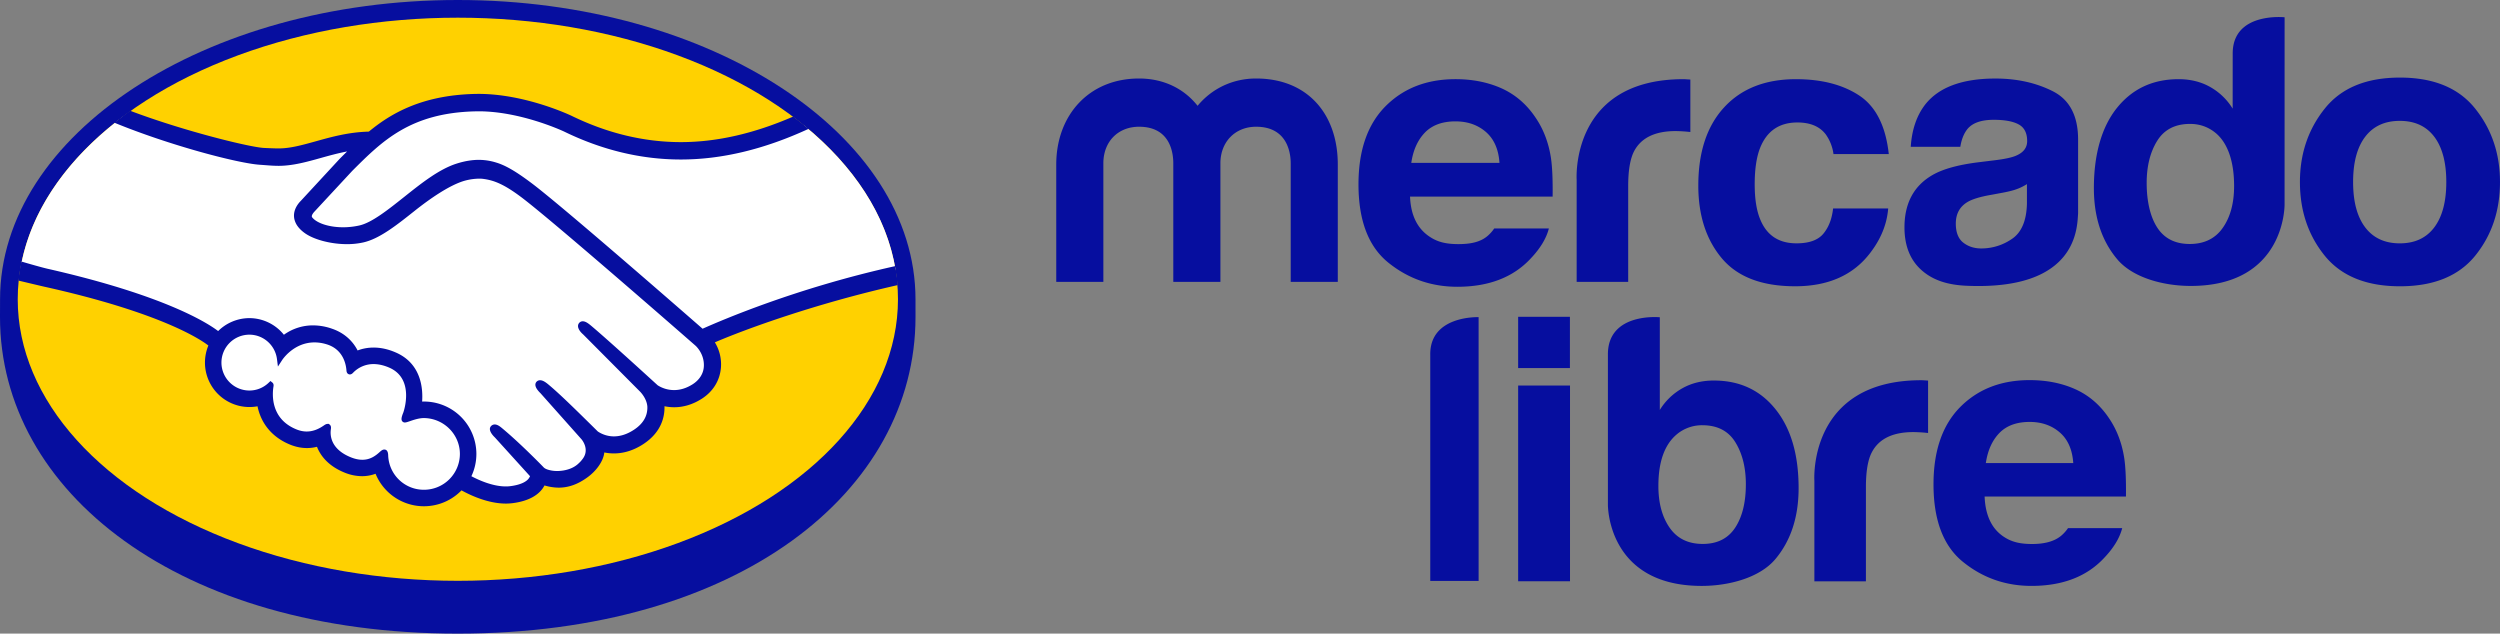 <svg xmlns="http://www.w3.org/2000/svg" viewBox="0 0 236.769 60.009"><rect x="0" y="0" width="236.769" height="60.009" fill="#808080" stroke="none"/><path d="M86.705 28.355C86.705 12.734 67.297 0 43.354 0 19.413 0 .005 12.734.005 28.355c0 .403-.005 1.519-.005 1.66 0 16.572 16.964 29.993 43.349 29.993 26.548 0 43.357-13.418 43.357-29.99l-.001-1.663z" fill="#060e9f"/><ellipse cx="43.362" cy="28.341" rx="41.683" ry="26.666" fill="#ffd100"/><g fill="#fff"><path d="M29.522 19.928c-.022.042-.438.472-.168.818.658.84 2.689 1.322 4.744.862 1.223-.275 2.791-1.522 4.311-2.727 1.646-1.308 3.279-2.618 4.921-3.138 1.738-.553 2.852-.316 3.588-.093.807.241 1.756.772 3.271 1.908 2.852 2.144 14.321 12.154 16.302 13.885 1.596-.721 8.689-3.774 18.327-5.899-.837-5.139-3.963-9.839-8.703-13.689-6.607 2.775-14.681 4.223-22.576.367-.04-.016-4.314-2.039-8.528-1.939-6.264.145-8.979 2.857-11.85 5.727l-3.639 3.918z"/><path d="M66.024 32.531c-.134-.12-13.485-11.801-16.509-14.075-1.75-1.312-2.724-1.647-3.746-1.778-.532-.069-1.267.03-1.781.171-1.407.383-3.247 1.613-4.88 2.908-1.691 1.347-3.286 2.616-4.765 2.947-1.891.424-4.199-.076-5.252-.789-.427-.287-.727-.618-.871-.956-.389-.902.329-1.623.446-1.744l3.684-3.985c.428-.427.86-.855 1.301-1.276-1.189.155-2.288.459-3.357.756-1.335.376-2.619.732-3.918.732-.542 0-3.448-.476-3.999-.626-3.334-.912-6.26-1.801-10.631-3.842-5.237 3.899-8.74 8.774-9.752 14.144.753.199 1.965.56 2.474.673 11.853 2.635 15.544 5.35 16.213 5.917a3.938 3.938 0 0 1 2.938-1.317 3.943 3.943 0 0 1 3.212 1.679 4.479 4.479 0 0 1 2.825-.993c.549 0 1.119.102 1.695.298 1.337.459 2.027 1.349 2.385 2.155.449-.202 1-.352 1.65-.35.638 0 1.302.146 1.971.435 2.185.938 2.526 3.084 2.327 4.703.156-.018.312-.026.472-.026a4.704 4.704 0 0 1 4.697 4.7c0 .802-.205 1.556-.562 2.219.705.396 2.502 1.293 4.08 1.093 1.261-.159 1.739-.59 1.911-.832.117-.167.241-.362.126-.501l-3.344-3.715s-.551-.521-.369-.721c.189-.206.529.09.77.291 1.702 1.422 3.781 3.566 3.781 3.566.035.023.173.295.941.433.662.118 1.832.049 2.643-.617.205-.168.409-.378.58-.595-.013.01-.024.025-.037.03.855-1.094-.095-2.202-.095-2.202l-3.904-4.384s-.559-.516-.369-.724c.17-.18.529.092.774.295 1.236 1.034 2.983 2.786 4.657 4.426.327.239 1.798 1.15 3.746-.131 1.182-.775 1.42-1.728 1.386-2.447-.082-.951-.825-1.629-.825-1.629l-5.334-5.362s-.563-.481-.364-.725c.163-.205.529.09.768.291 1.7 1.422 6.299 5.638 6.299 5.638.065.046 1.655 1.178 3.618-.073.702-.449 1.151-1.126 1.189-1.911.068-1.364-.895-2.174-.895-2.174z"/><path d="M40.155 39.328c-.827-.01-1.731.481-1.849.41-.066-.043.051-.376.128-.567.08-.19 1.169-3.467-1.486-4.605-2.031-.873-3.273.109-3.7.553-.112.116-.162.107-.175-.041-.041-.59-.305-2.186-2.059-2.721-2.506-.767-4.117.982-4.526 1.613a2.899 2.899 0 0 0-2.869-2.538 2.91 2.91 0 0 0-.003 5.816 2.883 2.883 0 0 0 2.011-.812c.017.015.023.043.015.098-.122.719-.348 3.333 2.39 4.398 1.098.426 2.032.109 2.806-.434.23-.163.268-.094.235.123-.098.672.026 2.112 2.045 2.93 1.536.624 2.444-.015 3.039-.565.259-.237.33-.198.343.167.073 1.945 1.689 3.49 3.652 3.492a3.655 3.655 0 0 0 3.662-3.654c.001-2.023-1.637-3.641-3.659-3.663z"/></g><path d="M66.54 31.133c-4.112-3.589-13.617-11.852-16.191-13.784-1.47-1.106-2.474-1.691-3.354-1.953a5.518 5.518 0 0 0-1.648-.256c-.654 0-1.358.118-2.092.352-1.664.526-3.321 1.844-4.924 3.118l-.082.065c-1.493 1.187-3.036 2.415-4.204 2.676a7.091 7.091 0 0 1-1.557.174c-1.308-.002-2.484-.379-2.924-.941-.073-.093-.026-.243.144-.46l.023-.029 3.618-3.899c2.833-2.833 5.51-5.509 11.671-5.65.101-.003.206-.005.307-.005 3.835.002 7.668 1.719 8.098 1.918 3.596 1.754 7.307 2.645 11.038 2.648 3.888.001 7.9-.961 12.118-2.904a33.648 33.648 0 0 0-1.465-1.16c-3.705 1.606-7.236 2.418-10.642 2.417-3.479-.003-6.955-.839-10.329-2.485-.178-.085-4.411-2.081-8.816-2.083-.115 0-.232.002-.348.004-5.175.121-8.09 1.959-10.05 3.569-1.906.046-3.551.506-5.015.915-1.306.363-2.433.678-3.533.677-.453 0-1.269-.041-1.342-.044-1.265-.038-7.638-1.601-12.707-3.521-.517.367-1.015.745-1.5 1.13 5.295 2.171 11.739 3.851 13.774 3.982.566.037 1.169.101 1.772.102 1.345 0 2.688-.377 3.988-.741.768-.216 1.615-.45 2.505-.621-.238.234-.475.47-.713.709l-3.676 3.976c-.289.292-.918 1.072-.503 2.031.164.387.499.757.966 1.073.876.59 2.444.989 3.901.99a7.077 7.077 0 0 0 1.557-.163c1.541-.346 3.156-1.633 4.869-2.994 1.364-1.084 3.303-2.46 4.786-2.864a5.45 5.45 0 0 1 1.333-.183c.123.001.238.005.345.02.981.124 1.928.458 3.621 1.728 3.017 2.266 16.369 13.947 16.5 14.062.009.007.861.742.801 1.963-.032.681-.41 1.286-1.067 1.705-.57.362-1.158.546-1.753.546a2.895 2.895 0 0 1-1.547-.448c-.049-.04-4.624-4.235-6.307-5.644-.268-.222-.529-.422-.792-.422a.433.433 0 0 0-.349.165c-.265.326.032.778.381 1.076l5.344 5.371c.007.005.666.623.738 1.447.042.89-.384 1.635-1.269 2.215-.631.415-1.269.626-1.894.626a2.76 2.76 0 0 1-1.524-.462l-.767-.756c-1.401-1.378-2.847-2.804-3.906-3.687-.258-.215-.534-.413-.796-.413a.453.453 0 0 0-.337.143c-.121.134-.205.376.096.776.124.165.27.301.27.301l3.899 4.38c.032.039.804.956.088 1.869l-.138.175a3.918 3.918 0 0 1-.362.349c-.665.546-1.554.604-1.906.604-.188 0-.37-.016-.527-.045-.385-.069-.643-.176-.768-.324l-.047-.049c-.213-.22-2.179-2.227-3.806-3.584-.214-.18-.481-.406-.758-.406a.465.465 0 0 0-.352.157c-.322.352.161.879.366 1.073l3.326 3.668c-.004.032-.046.108-.126.224-.119.165-.523.568-1.729.72-.145.02-.294.027-.442.027-1.244 0-2.571-.604-3.255-.967a4.94 4.94 0 0 0 .473-2.108 4.967 4.967 0 0 0-5.138-4.962c.089-1.25-.087-3.616-2.516-4.658-.699-.303-1.397-.457-2.074-.457-.53 0-1.04.091-1.52.275-.503-.978-1.339-1.691-2.429-2.062a5.43 5.43 0 0 0-1.78-.314 4.692 4.692 0 0 0-2.773.889 4.201 4.201 0 0 0-3.264-1.576 4.217 4.217 0 0 0-2.963 1.225c-1.035-.79-5.142-3.399-16.133-5.895-.533-.12-1.754-.471-2.502-.69a17.642 17.642 0 0 0-.281 1.803s2.027.485 2.426.575c11.228 2.494 14.938 5.087 15.565 5.577a4.218 4.218 0 0 0-.324 1.615 4.213 4.213 0 0 0 4.978 4.14c.349 1.707 1.467 3.001 3.174 3.665.499.192 1.004.29 1.499.29.321.001.643-.04.958-.12.315.801 1.024 1.799 2.61 2.443a4.427 4.427 0 0 0 1.653.341 3.7 3.7 0 0 0 1.285-.229 4.952 4.952 0 0 0 8.14 1.571c.801.445 2.492 1.251 4.2 1.253.221 0 .429-.016.636-.04 1.697-.215 2.486-.878 2.849-1.394.065-.09.124-.185.174-.285a4.82 4.82 0 0 0 1.345.21c.927 0 1.816-.316 2.715-.971.883-.637 1.511-1.551 1.601-2.329a.307.307 0 0 0 .005-.034c.298.062.603.093.908.093.954 0 1.892-.298 2.789-.885 1.73-1.134 2.03-2.615 2.002-3.585.302.063.612.096.919.096.896 0 1.775-.27 2.613-.804 1.072-.685 1.717-1.734 1.815-2.955a3.987 3.987 0 0 0-.576-2.387c2.898-1.248 9.521-3.665 17.32-5.422a17.748 17.748 0 0 0-.242-1.797c-9.436 2.096-16.477 5.144-18.241 5.929zM40.155 46.384a3.372 3.372 0 0 1-3.39-3.241c-.005-.155-.021-.569-.371-.569-.144 0-.269.087-.413.217-.402.373-.916.753-1.666.753-.34 0-.708-.079-1.097-.238-1.935-.784-1.962-2.113-1.883-2.647.021-.143.029-.291-.07-.406l-.119-.107h-.12c-.098 0-.2.04-.337.137-.56.393-1.097.584-1.643.584-.3 0-.609-.06-.917-.179-2.548-.992-2.347-3.396-2.223-4.12.019-.146-.018-.26-.111-.336l-.18-.148-.168.161a2.623 2.623 0 0 1-1.829.741 2.65 2.65 0 0 1-2.646-2.647 2.648 2.648 0 0 1 2.649-2.643c1.318 0 2.442.992 2.61 2.309l.091.71.391-.601c.044-.07 1.113-1.687 3.078-1.685.374 0 .76.06 1.149.181 1.567.478 1.832 1.899 1.873 2.491.028.345.273.362.321.362.135 0 .235-.086.306-.16a2.669 2.669 0 0 1 1.948-.822c.461.002.952.111 1.459.329 2.49 1.068 1.361 4.233 1.347 4.266-.214.525-.223.756-.021.89l.098.047h.073c.113 0 .252-.049.482-.127.339-.117.851-.293 1.329-.292h.001c1.875.02 3.4 1.546 3.399 3.399a3.401 3.401 0 0 1-3.4 3.391zm194.266-36.095c-1.564-1.961-3.94-2.941-7.127-2.941-3.184 0-5.56.979-7.124 2.941-1.566 1.959-2.349 4.276-2.349 6.948 0 2.72.783 5.045 2.349 6.98 1.564 1.928 3.94 2.896 7.124 2.896 3.188 0 5.563-.968 7.127-2.896 1.566-1.935 2.347-4.26 2.347-6.98.001-2.672-.781-4.989-2.347-6.948zm-3.877 11.246c-.76 1.008-1.845 1.512-3.266 1.512-1.417 0-2.508-.504-3.274-1.512-.766-1.007-1.147-2.441-1.147-4.298 0-1.855.381-3.285 1.147-4.287.765-1.002 1.857-1.503 3.274-1.503 1.42 0 2.506.501 3.266 1.503.758 1.002 1.139 2.432 1.139 4.287.001 1.858-.381 3.291-1.139 4.298zM194.432 8.649c-1.586-.804-3.403-1.211-5.447-1.211-3.141 0-5.359.82-6.649 2.457-.812 1.048-1.267 2.384-1.373 4.01h4.694c.115-.718.346-1.286.692-1.706.484-.568 1.307-.853 2.47-.853 1.04 0 1.826.143 2.364.436.534.289.804.816.804 1.577 0 .627-.348 1.085-1.049 1.383-.39.171-1.037.313-1.945.426l-1.664.205c-1.89.238-3.325.638-4.296 1.196-1.778 1.024-2.665 2.677-2.665 4.964 0 1.761.549 3.125 1.656 4.086 1.101.961 2.504 1.364 4.196 1.443 10.615.474 10.494-5.594 10.592-6.855v-6.984c.001-2.24-.794-3.765-2.38-4.574zm-2.465 10.597c-.032 1.626-.499 2.747-1.394 3.361a5.074 5.074 0 0 1-2.934.923c-.672 0-1.24-.187-1.709-.556-.467-.37-.7-.97-.7-1.801 0-.932.381-1.619 1.147-2.064.456-.26 1.198-.485 2.236-.663l1.109-.206c.551-.105.986-.217 1.303-.337.321-.117.631-.271.942-.467v1.81zm-21.738-7.647c1.214 0 2.104.374 2.68 1.123a4.15 4.15 0 0 1 .737 1.872h5.236c-.287-2.641-1.212-4.485-2.772-5.53-1.565-1.04-3.571-1.565-6.022-1.565-2.884 0-5.149.886-6.785 2.654-1.64 1.77-2.46 4.245-2.46 7.425 0 2.816.742 5.112 2.225 6.881 1.484 1.768 3.799 2.653 6.944 2.653 3.149 0 5.527-1.061 7.128-3.182 1.005-1.314 1.568-2.71 1.686-4.185h-5.218c-.106.975-.41 1.77-.916 2.383-.503.61-1.351.918-2.552.918-1.69 0-2.84-.77-3.452-2.315-.334-.824-.504-1.915-.504-3.272 0-1.424.169-2.566.504-3.429.637-1.619 1.818-2.431 3.541-2.431zm-10.789-4.1c-10.755 0-10.119 9.523-10.119 9.523v9.673h4.881v-9.073c0-1.486.188-2.587.56-3.303.67-1.268 1.978-1.905 3.93-1.905a13.825 13.825 0 0 1 1.397.088V7.536c-.217-.015-.357-.021-.418-.027a2.85 2.85 0 0 0-.231-.01zm-17.928 14.142a3.555 3.555 0 0 1-.668.738c-.689.568-1.625.74-2.728.74-1.043 0-1.859-.158-2.598-.624-1.218-.748-1.903-2.015-1.976-3.874h13.504c.019-1.6-.033-2.826-.162-3.679-.224-1.452-.718-2.732-1.476-3.834-.842-1.249-1.914-2.163-3.205-2.744-1.292-.576-2.744-.866-4.357-.866-2.719 0-4.927.857-6.63 2.569-1.702 1.716-2.557 4.176-2.557 7.388 0 3.429.944 5.903 2.832 7.423 1.885 1.52 4.065 2.282 6.53 2.282 2.988 0 5.314-.901 6.974-2.705.896-.949 1.457-1.888 1.694-2.814h-5.177zm-6.561-9.087c.687-.705 1.651-1.059 2.894-1.059 1.145 0 2.102.332 2.877 1 .77.665 1.202 1.644 1.289 2.928h-8.351c.175-1.207.607-2.162 1.291-2.869zm-8.253 14.139h-4.458V15.468c0-1.026-.338-3.465-3.279-3.465-1.961 0-3.379 1.414-3.379 3.465v11.226h-4.462V15.468c0-1.026-.304-3.465-3.243-3.465-1.995 0-3.381 1.414-3.381 3.465v11.226h-4.461V15.575c0-4.635 3.074-8.14 7.842-8.14 2.366 0 4.291.994 5.543 2.586 1.317-1.592 3.276-2.586 5.542-2.586 4.867 0 7.737 3.363 7.737 8.14v11.118zm89.671-25.056s-4.916-.525-4.916 3.424l-.004 5.228a5.873 5.873 0 0 0-2.125-2.049c-.871-.493-1.869-.741-2.994-.741-2.438 0-4.381.908-5.84 2.722-1.459 1.816-2.184 4.431-2.184 7.594 0 2.744.739 4.995 2.219 6.747 1.479 1.75 4.381 2.518 6.958 2.518 8.987 0 8.883-7.707 8.883-7.707l.003-17.736zm-5.854 19.939c-.712 1.021-1.759 1.531-3.129 1.531-1.375 0-2.397-.515-3.07-1.54-.674-1.028-1.01-2.523-1.01-4.234 0-1.588.329-2.918.993-3.989.662-1.07 1.701-1.608 3.119-1.608.931 0 1.746.295 2.451.884 1.145.976 1.717 2.726 1.717 4.992.002 1.622-.356 2.943-1.071 3.964zm-14.658 28.442a3.525 3.525 0 0 1-.662.732c-.685.562-1.649.771-2.741.771-1.032 0-1.841-.156-2.573-.618-1.208-.742-1.849-2.033-1.923-3.878h13.386c.017-1.585-.034-2.802-.163-3.646-.224-1.44-.712-2.709-1.462-3.801-.837-1.239-1.897-2.144-3.176-2.719-1.281-.573-2.721-.859-4.32-.859-2.696 0-4.882.848-6.572 2.546-1.686 1.701-2.533 4.139-2.533 7.323 0 3.398.934 5.852 2.807 7.358 1.869 1.508 4.029 2.262 6.473 2.262 2.961 0 5.266-.894 6.91-2.682.889-.94 1.445-1.87 1.681-2.789h-5.132zm-6.502-9.008c.681-.699 1.636-1.05 2.867-1.05 1.134 0 2.084.329 2.85.992.766.659 1.193 1.628 1.281 2.902h-8.279c.176-1.196.603-2.143 1.281-2.844zm-27.038-4.971c-1.123 0-2.121.245-2.994.738a5.882 5.882 0 0 0-2.127 2.05v-8.78s-4.915-.487-4.915 3.507v14.227s-.102 7.709 8.884 7.709c2.577 0 5.479-.771 6.96-2.521 1.478-1.752 2.217-3.999 2.217-6.744 0-3.163-.728-5.652-2.186-7.465-1.453-1.816-3.401-2.721-5.839-2.721zm2.016 13.938c-.677 1.025-1.697 1.538-3.07 1.538-1.373 0-2.418-.507-3.132-1.53-.713-1.02-1.07-2.34-1.07-3.964 0-2.266.573-3.887 1.717-4.864a3.717 3.717 0 0 1 2.449-.884c1.419 0 2.46.536 3.122 1.608.664 1.07.997 2.4.997 3.986-.001 1.713-.338 3.083-1.013 4.11zm17.852-13.96a3.576 3.576 0 0 0-.229-.007c-10.757 0-10.121 9.522-10.121 9.522v9.522h4.882V46.13c0-1.487.187-2.588.563-3.302.666-1.268 1.977-1.906 3.928-1.906.15 0 .34.007.577.019.24.011.512.032.818.067v-4.964c-.216-.014-.356-.021-.418-.027zm-46.729-2.478v21.479h4.58V30.037s-4.58-.185-4.58 3.502zm8.323-3.537h4.903v4.855h-4.903zm0 6.513h4.912v18.538h-4.912z" fill="#060e9f"/></svg>